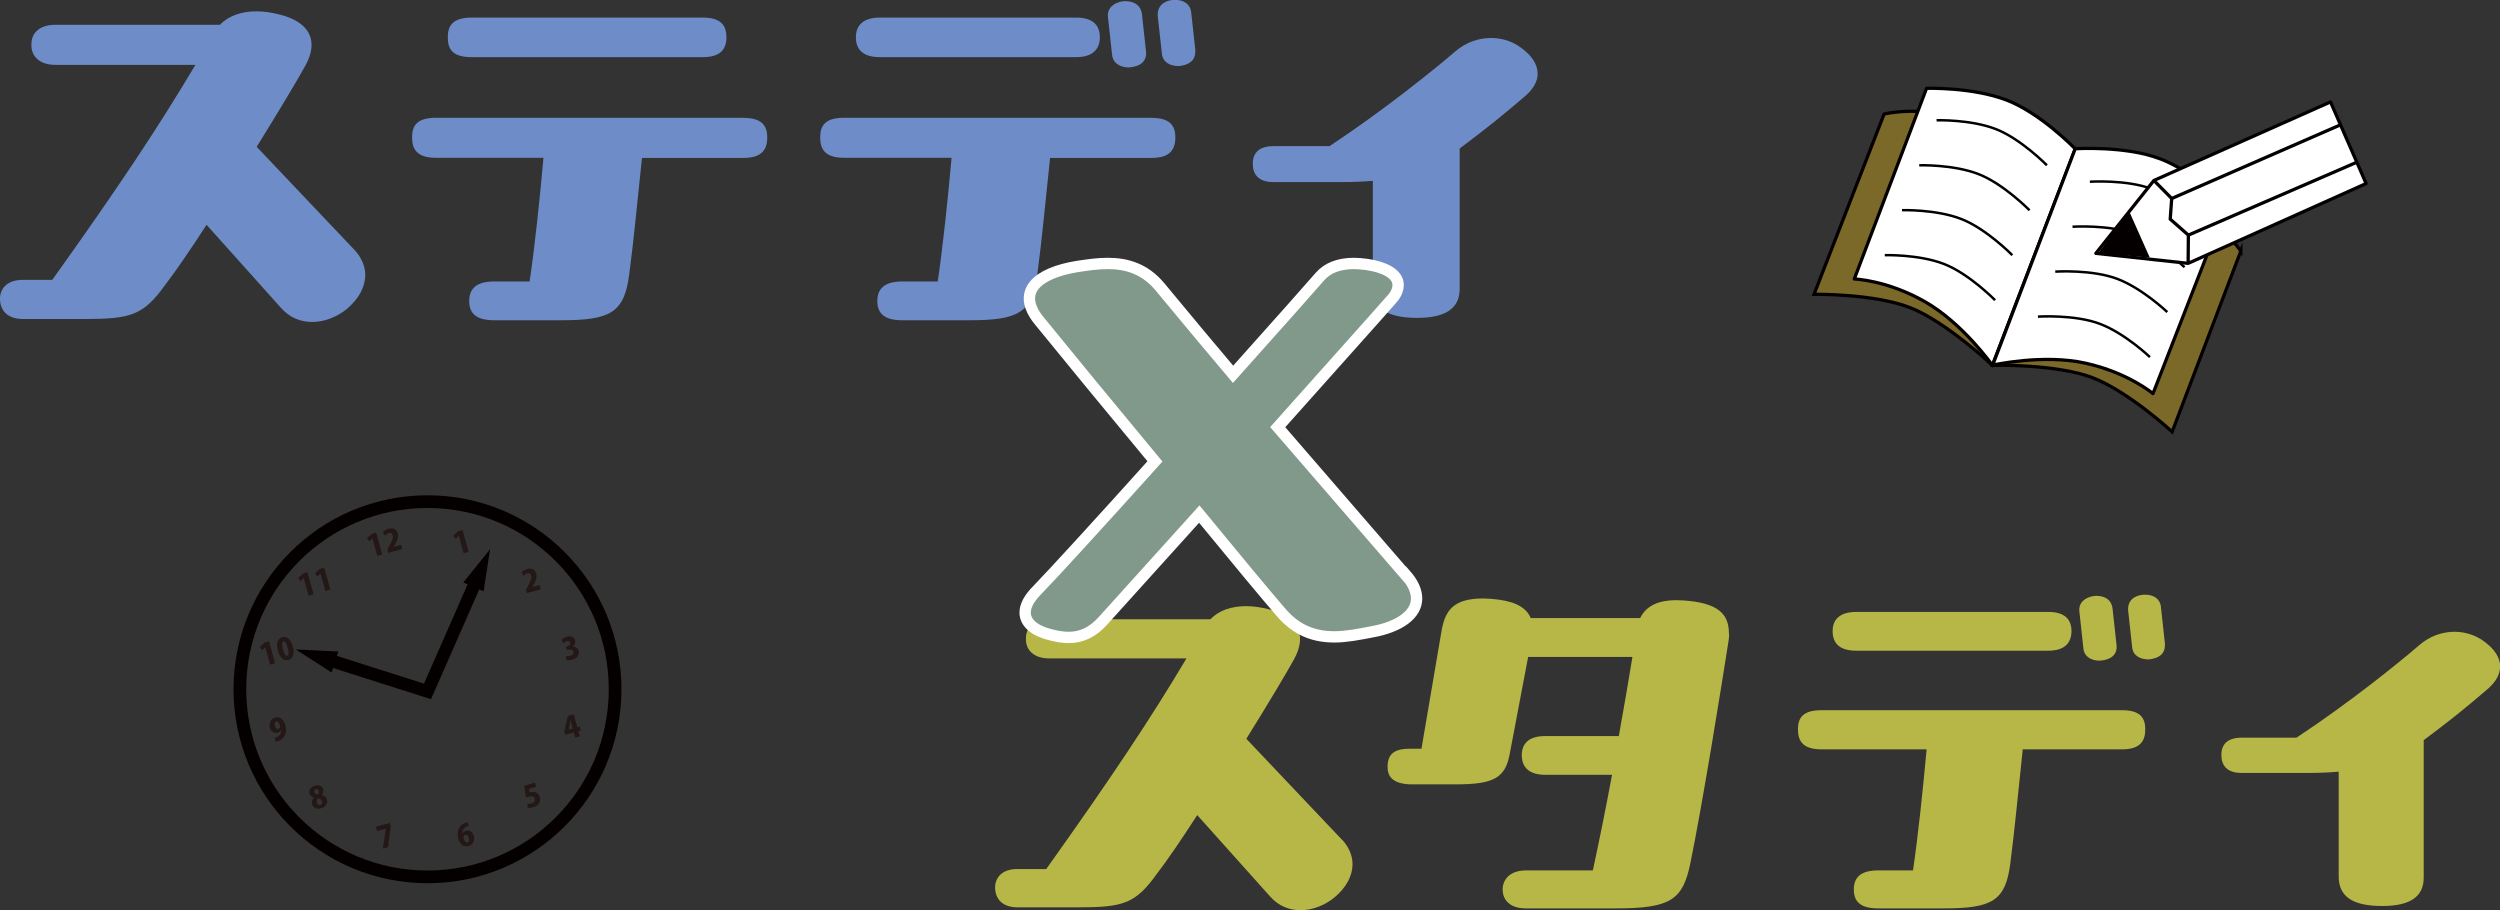 <?xml version="1.0" encoding="UTF-8"?>
<svg id="_レイヤー_2" data-name="レイヤー 2" xmlns="http://www.w3.org/2000/svg" viewBox="0 0 220.53 80.28">
  <rect x="0" y="0" width="220.53" height="80.28" fill="#333333" stroke="none"/>
  <defs>
    <style>
      .cls-1 {
        fill: #6e8dc8;
      }

      .cls-2 {
        fill: #b7b748;
      }

      .cls-3 {
        fill: #81998b;
        stroke: #fff;
      }

      .cls-3, .cls-4, .cls-5 {
        stroke-miterlimit: 10;
      }

      .cls-6 {
        fill: #fff;
      }

      .cls-6, .cls-4, .cls-5, .cls-7, .cls-8 {
        stroke: #040000;
      }

      .cls-6, .cls-5, .cls-7 {
        stroke-width: .29px;
      }

      .cls-6, .cls-7, .cls-8 {
        stroke-linejoin: round;
      }

      .cls-4 {
        stroke-width: 1.12px;
      }

      .cls-4, .cls-7, .cls-8 {
        fill: none;
      }

      .cls-9 {
        fill: #231815;
      }

      .cls-5 {
        fill: #7b6929;
      }

      .cls-10 {
        fill: #040000;
      }

      .cls-8 {
        stroke-width: .22px;
      }
    </style>
  </defs>
  <g id="_レイヤー_1-2" data-name="レイヤー 1">
    <g>
      <g>
        <path class="cls-1" d="M31.32,22.1c.58.65.9,1.4.9,2.16,0,1.04-.58,2.12-1.62,2.99-.83.68-1.94,1.15-3.06,1.15-1.01,0-1.98-.36-2.77-1.26l-6.55-7.31c-1.4,2.16-2.7,4.07-3.64,5.29-1.94,2.7-3.02,3.02-7.16,3.02H2.05c-1.51,0-2.05-.86-2.05-1.8v-.07c.04-.86.68-1.58,1.98-1.58h2.63c5.94-8.31,9.39-13.53,12.63-18.97H4.86c-1.33,0-2.12-.72-2.09-1.8,0-1.08.79-1.73,2.09-1.73h14.54c.79-.83,1.94-1.19,3.24-1.19.65,0,1.37.11,2.05.29,2.59.65,3.46,2.27,2.27,4.46-.76,1.37-2.41,4.14-4.32,7.2l8.67,9.14Z"/>
        <path class="cls-1" d="M65.59,10.4c1.58,0,2.09.65,2.09,1.73s-.5,1.8-2.09,1.8h-8.96c-.43,4.03-.72,7.24-1.12,10.22-.43,3.46-1.66,4.1-6.05,4.1h-5.87c-1.55,0-2.2-.58-2.2-1.69s.65-1.73,2.2-1.73h3.13c.47-3.2.9-7.31,1.22-10.91h-9.47c-1.66,0-2.12-.72-2.12-1.8s.47-1.73,2.12-1.73h27.1ZM41.62,5.04c-1.66,0-2.12-.65-2.12-1.76,0-1.04.47-1.73,2.12-1.73h20.37c1.55,0,2.09.65,2.09,1.73s-.54,1.76-2.09,1.76h-20.37Z"/>
        <path class="cls-1" d="M101.59,10.4c1.58,0,2.09.65,2.09,1.73s-.5,1.8-2.09,1.8h-8.96c-.43,4.03-.72,7.24-1.12,10.22-.43,3.46-1.66,4.1-6.05,4.1h-5.87c-1.55,0-2.2-.58-2.2-1.69s.65-1.73,2.2-1.73h3.13c.47-3.2.9-7.31,1.22-10.91h-9.47c-1.66,0-2.12-.72-2.12-1.8s.47-1.73,2.12-1.73h27.1ZM77.62,5.04c-1.48,0-2.12-.65-2.12-1.76,0-1.04.65-1.73,2.12-1.73h17.31c1.44,0,2.09.65,2.09,1.73s-.65,1.76-2.09,1.76h-17.31ZM97.74,1.55c-.11-.86.54-1.33,1.33-1.44.86-.07,1.55.29,1.66,1.12l.36,3.28c.11.86-.47,1.37-1.51,1.44-.76,0-1.4-.36-1.48-1.12l-.36-3.28ZM105.44,4.39v.14c0,.83-.54,1.19-1.44,1.3-.83,0-1.44-.36-1.51-1.12l-.36-3.28c-.07-.86.5-1.37,1.37-1.44h.18c.72,0,1.33.36,1.4,1.12l.36,3.28Z"/>
        <path class="cls-1" d="M135.64,6.51c0,.68-.4,1.37-1.12,1.98-2.02,1.73-3.31,2.77-5.76,4.61v12.38c0,1.76-1.3,2.56-3.74,2.56-2.7,0-3.92-.86-3.92-2.66v-9.43c-.83.07-1.69.11-2.63.11h-6.16c-1.3,0-1.8-.68-1.8-1.62s.54-1.55,1.84-1.55h4.93c4.64-3.06,9.21-6.73,11.09-8.35.97-.83,2.09-1.19,3.17-1.19.97,0,1.91.32,2.59.83,1.01.72,1.51,1.51,1.51,2.34Z"/>
      </g>
      <g>
        <path class="cls-2" d="M118.43,74.11c.56.63.88,1.38.88,2.12,0,1.02-.56,2.08-1.59,2.93-.81.67-1.9,1.13-2.99,1.13-.99,0-1.94-.35-2.71-1.23l-6.41-7.16c-1.37,2.12-2.64,3.99-3.56,5.18-1.9,2.65-2.96,2.96-7.01,2.96h-5.25c-1.48,0-2.01-.85-2.01-1.76v-.07c.04-.85.67-1.55,1.94-1.55h2.57c5.81-8.15,9.2-13.26,12.37-18.58h-12.12c-1.3,0-2.08-.71-2.04-1.76,0-1.06.77-1.69,2.04-1.69h14.23c.77-.81,1.9-1.16,3.17-1.16.63,0,1.34.11,2.01.28,2.54.63,3.38,2.22,2.22,4.37-.74,1.34-2.36,4.05-4.23,7.05l8.49,8.96Z"/>
        <path class="cls-2" d="M152.53,55.88c0,.32-.04.67-.11,1.02-.49,3.17-2.25,14.11-3.31,19.25-.67,3.24-1.73,3.98-6.59,3.98h-8.03c-1.41-.04-1.94-.85-1.94-1.66s.56-1.69,2.08-1.69h5.88c.56-2.61,1.16-5.54,1.69-8.43h-5.88c-1.48,0-2.08-.71-2.08-1.73s.6-1.69,2.08-1.69h6.48c.49-2.75.92-5.22,1.2-6.98h-9.2l-1.62,8.53c-.39,2.12-1.37,2.71-4.72,2.71h-4.09c-1.55-.07-1.97-.71-1.97-1.55v-.11c.04-.85.42-1.48,1.9-1.48h1.09l1.76-10.33c.32-1.9,1.06-2.93,3.73-2.93.25,0,.46.04.7.04,1.76.14,2.99.6,3.45,1.69h9.65c.63-1.27,1.97-1.69,3.88-1.55,2.82.21,3.95,1.06,3.95,2.89Z"/>
        <path class="cls-2" d="M187.2,62.65c1.55,0,2.04.63,2.04,1.69s-.49,1.76-2.04,1.76h-8.77c-.42,3.95-.71,7.09-1.09,10.01-.42,3.39-1.62,4.02-5.92,4.02h-5.74c-1.52,0-2.15-.56-2.15-1.66s.63-1.69,2.15-1.69h3.07c.46-3.14.88-7.16,1.2-10.68h-9.27c-1.62,0-2.08-.71-2.08-1.76s.46-1.69,2.08-1.69h26.53ZM163.74,57.4c-1.44,0-2.08-.63-2.08-1.73,0-1.02.63-1.69,2.08-1.69h16.95c1.41,0,2.04.63,2.04,1.69s-.63,1.73-2.04,1.73h-16.95ZM183.43,53.98c-.11-.85.53-1.3,1.3-1.41.85-.07,1.51.28,1.62,1.09l.35,3.21c.11.85-.46,1.34-1.48,1.41-.74,0-1.37-.35-1.44-1.09l-.35-3.21ZM190.97,56.76v.14c0,.81-.53,1.16-1.41,1.27-.81,0-1.41-.35-1.48-1.09l-.35-3.21c-.07-.85.49-1.34,1.34-1.41h.18c.71,0,1.3.35,1.37,1.09l.35,3.21Z"/>
        <path class="cls-2" d="M220.53,58.84c0,.67-.39,1.34-1.09,1.94-1.97,1.69-3.24,2.72-5.64,4.51v12.13c0,1.73-1.27,2.5-3.66,2.5-2.64,0-3.84-.85-3.84-2.61v-9.24c-.81.07-1.66.11-2.57.11h-6.02c-1.27,0-1.76-.67-1.76-1.59s.53-1.52,1.8-1.52h4.83c4.55-3,9.02-6.59,10.85-8.18.95-.81,2.04-1.16,3.1-1.16.95,0,1.87.32,2.54.81.99.71,1.48,1.48,1.48,2.29Z"/>
      </g>
      <g>
        <g>
          <path class="cls-5" d="M166.2,10.06l-6.18,15.9s5.24-.07,8.43,1.16c3.19,1.23,7.27,5.08,7.27,5.08l6.46-16.71s-4.55-3.22-8.56-4.76-7.42-.67-7.42-.67Z"/>
          <path class="cls-5" d="M197.67,22.15s-1.94-2.93-5.96-4.47-9.53-2.19-9.53-2.19l-6.41,16.73s5.61-.13,8.8,1.09,7.04,4.78,7.04,4.78l6.06-15.95Z"/>
        </g>
        <g>
          <path class="cls-6" d="M169.95,7.78l-6.38,16.83s2.86.09,6.21,1.99c3.35,1.9,5.97,5.62,5.97,5.62l7.31-19.09s-3.03-3.14-6.05-4.3-7.06-1.04-7.06-1.04Z"/>
          <path class="cls-6" d="M190.52,14c-3.03-1.16-7.46-.88-7.46-.88l-7.28,19.09s4.44-1.01,8.2-.17c3.76.84,5.94,2.68,5.94,2.68l6.53-16.77s-2.92-2.8-5.94-3.96Z"/>
        </g>
        <path class="cls-8" d="M194.23,19.6s-2.15-2.06-4.38-2.92-5.5-.65-5.5-.65"/>
        <path class="cls-8" d="M192.7,23.57s-2.15-2.06-4.38-2.92-5.5-.65-5.5-.65"/>
        <path class="cls-8" d="M191.18,27.53s-2.15-2.06-4.38-2.92-5.5-.65-5.5-.65"/>
        <path class="cls-8" d="M189.65,31.5s-2.15-2.06-4.38-2.92-5.5-.65-5.5-.65"/>
        <path class="cls-8" d="M170.83,10.61s2.98-.09,5.21.77,4.52,3.2,4.52,3.2"/>
        <path class="cls-8" d="M169.3,14.58s2.98-.09,5.21.77,4.52,3.2,4.52,3.2"/>
        <path class="cls-8" d="M167.78,18.54s2.98-.09,5.21.77,4.52,3.2,4.52,3.2"/>
        <path class="cls-8" d="M166.26,22.51s2.98-.09,5.21.77c2.23.86,4.52,3.2,4.52,3.2"/>
        <g>
          <polygon class="cls-6" points="205.58 8.99 190 15.92 184.88 22.35 193.02 23.23 208.72 16.19 206.46 11.01 205.58 8.99"/>
          <polyline class="cls-7" points="190 15.92 191.57 17.51 191.44 19.33 193.04 20.74 193.02 23.23"/>
          <line class="cls-7" x1="191.57" y1="17.51" x2="206.46" y2="11.01"/>
          <line class="cls-7" x1="193.04" y1="20.74" x2="207.9" y2="14.31"/>
          <polygon class="cls-10" points="187.82 18.64 189.64 22.73 185.09 22.32 187.82 18.64"/>
        </g>
      </g>
      <g>
        <circle class="cls-4" cx="37.71" cy="60.8" r="16.55"/>
        <g>
          <polyline class="cls-4" points="28.91 58.19 37.71 60.99 42.03 51.16"/>
          <polygon class="cls-10" points="29.25 59.32 26.09 57.29 29.84 57.47 29.25 59.32"/>
          <polygon class="cls-10" points="42.66 52.16 43.23 48.45 40.87 51.38 42.66 52.16"/>
        </g>
        <g>
          <path class="cls-9" d="M40.79,73.52c.06-.11.16-.2.32-.24.29-.08.59.08.69.47.1.37-.05.77-.45.88-.46.13-.79-.17-.92-.64-.18-.67.08-1.22.64-1.42.07-.03.1-.04.18-.06l.1.34s-.1.03-.16.06c-.32.13-.42.39-.41.62h.01ZM41.35,73.89c-.04-.15-.16-.3-.31-.26-.09.02-.14.11-.16.2,0,.03,0,.08.02.15.06.2.19.37.35.32.15-.04.15-.24.1-.42Z"/>
          <path class="cls-9" d="M33.15,72.93l1.24-.34.08.28-.24,1.86-.46.13.27-1.76h0s-.78.21-.78.21l-.1-.37Z"/>
          <path class="cls-9" d="M27.69,70.36c-.2-.05-.34-.19-.38-.35-.09-.33.13-.61.48-.71.39-.11.65.07.73.33.04.15,0,.34-.15.5h0c.2.04.4.16.47.4.1.36-.12.66-.51.77-.43.12-.72-.07-.8-.36-.07-.23.02-.44.18-.59h0ZM27.73,69.88c.03.12.15.2.3.22.08-.05.12-.19.09-.3-.03-.12-.12-.23-.25-.19-.16.04-.16.18-.13.28ZM28.39,70.69c-.05-.17-.19-.26-.34-.26-.1.08-.14.22-.1.36.04.14.16.26.3.22.15-.04.18-.19.15-.31Z"/>
          <path class="cls-9" d="M24.8,64.41c-.05.09-.15.18-.3.22-.29.08-.6-.07-.7-.45-.1-.36.06-.76.47-.88.44-.12.76.18.89.64.2.73-.07,1.29-.73,1.47-.04.01-.07.02-.1.03l-.1-.35c.06-.01.09-.02.18-.06.23-.09.41-.28.39-.62h0ZM24.24,64.03c.05.2.18.31.31.27.09-.03.14-.11.16-.16,0-.04,0-.1-.03-.18-.06-.2-.17-.36-.32-.32-.13.04-.16.21-.11.4Z"/>
          <g>
            <path class="cls-9" d="M23.83,58.63l-.43-1.54h0s-.29.27-.29.27l-.19-.3.43-.38.38-.11.54,1.94-.44.12Z"/>
            <path class="cls-9" d="M24.51,57.4c-.15-.55-.08-1.06.39-1.19.5-.14.79.33.93.81.18.63.03,1.08-.38,1.19-.5.14-.8-.32-.94-.81ZM25.38,57.15c-.12-.42-.24-.62-.38-.58-.13.04-.16.26-.04.7.12.44.25.62.39.58.11-.03.17-.17.03-.7Z"/>
          </g>
          <g>
            <path class="cls-9" d="M27.22,52.54l-.43-1.54h0s-.29.27-.29.27l-.19-.3.43-.38.38-.11.54,1.94-.44.12Z"/>
            <path class="cls-9" d="M28.7,52.13l-.43-1.54h0s-.29.27-.29.27l-.19-.3.43-.38.38-.11.54,1.94-.44.12Z"/>
          </g>
          <g>
            <path class="cls-9" d="M33.28,49.04l-.43-1.54h0s-.29.27-.29.27l-.19-.3.43-.38.38-.11.54,1.94-.44.12Z"/>
            <path class="cls-9" d="M35.49,48.43l-1.24.34-.08-.28.16-.31c.24-.44.38-.73.31-.96-.04-.15-.17-.25-.35-.2-.13.04-.24.14-.31.23l-.21-.29c.1-.12.29-.26.51-.32.44-.12.71.09.8.42.09.34-.06.67-.23.97l-.12.2h0s.66-.18.66-.18l.1.38Z"/>
          </g>
          <path class="cls-9" d="M40.9,48.81l-.43-1.54h0s-.29.26-.29.26l-.19-.3.43-.38.38-.11.54,1.94-.44.12Z"/>
          <path class="cls-9" d="M47.71,51.98l-1.24.34-.08-.28.16-.31c.24-.44.38-.73.31-.96-.04-.15-.16-.25-.35-.2-.13.04-.24.14-.31.23l-.21-.29c.1-.12.29-.26.51-.32.44-.12.71.09.8.42.09.34-.06.67-.23.97l-.12.2h0s.66-.18.66-.18l.1.38Z"/>
          <path class="cls-9" d="M50.53,57.03c.23,0,.45.12.52.37.09.33-.11.67-.57.79-.21.06-.41.06-.53.02v-.37c.09.03.26.04.39,0,.2-.05.28-.2.24-.35-.05-.19-.25-.23-.44-.18l-.13.04-.09-.31.12-.03c.14-.04.3-.16.26-.32-.03-.12-.14-.18-.3-.13-.13.04-.24.12-.3.18l-.18-.3c.08-.09.27-.21.49-.27.38-.11.65.06.72.32.06.2-.02.39-.2.53h0Z"/>
          <path class="cls-9" d="M51.15,64.95l-.41.11-.13-.45-.76.21-.08-.29.33-1.38.51-.14.32,1.15.21-.06.09.34-.21.06.13.45ZM50.15,64.37l.37-.1-.11-.4c-.03-.11-.06-.24-.08-.36h0c-.02.13-.04.26-.07.4l-.1.46h0Z"/>
          <path class="cls-9" d="M47.2,69.04l.1.37-.64.18.05.32s.06-.02.09-.03c.3-.08.7-.01.82.43.1.37-.09.77-.58.9-.19.05-.39.06-.49.04l-.02-.36c.09.02.24.02.38-.02.18-.05.32-.2.26-.4-.06-.22-.26-.28-.57-.19-.08.02-.14.04-.2.07l-.17-1.04.96-.27Z"/>
        </g>
      </g>
      <path class="cls-3" d="M124,50.69c.66.75.96,1.45.96,2.11,0,1.4-1.49,2.5-3.95,2.94-1.14.22-2.28.44-3.29.44-1.75,0-3.33-.53-4.74-2.19-1.18-1.36-3.95-4.69-7.19-8.64l-8.51,9.43c-.92,1.01-1.89,1.45-3.03,1.45-.48,0-1.05-.09-1.67-.26-1.36-.35-2.15-1.05-2.15-1.93,0-.61.35-1.27,1.1-2.02,1.36-1.4,5.7-6.14,10.35-11.32-3.86-4.65-7.76-9.39-10.22-12.42-2.06-2.54-.18-4.21,3.42-4.78.88-.13,1.75-.26,2.63-.26,1.71,0,3.29.48,4.61,2.06,2.46,2.98,4.56,5.48,6.45,7.72,4.04-4.52,7.28-8.16,7.68-8.64.66-.75,1.67-1.14,2.98-1.14.35,0,.75.04,1.14.09,1.54.22,2.76.83,2.76,1.8,0,.35-.13.79-.53,1.23-1.18,1.36-5.4,6.05-10.09,11.32l11.27,13.03Z"/>
    </g>
  </g>
</svg>